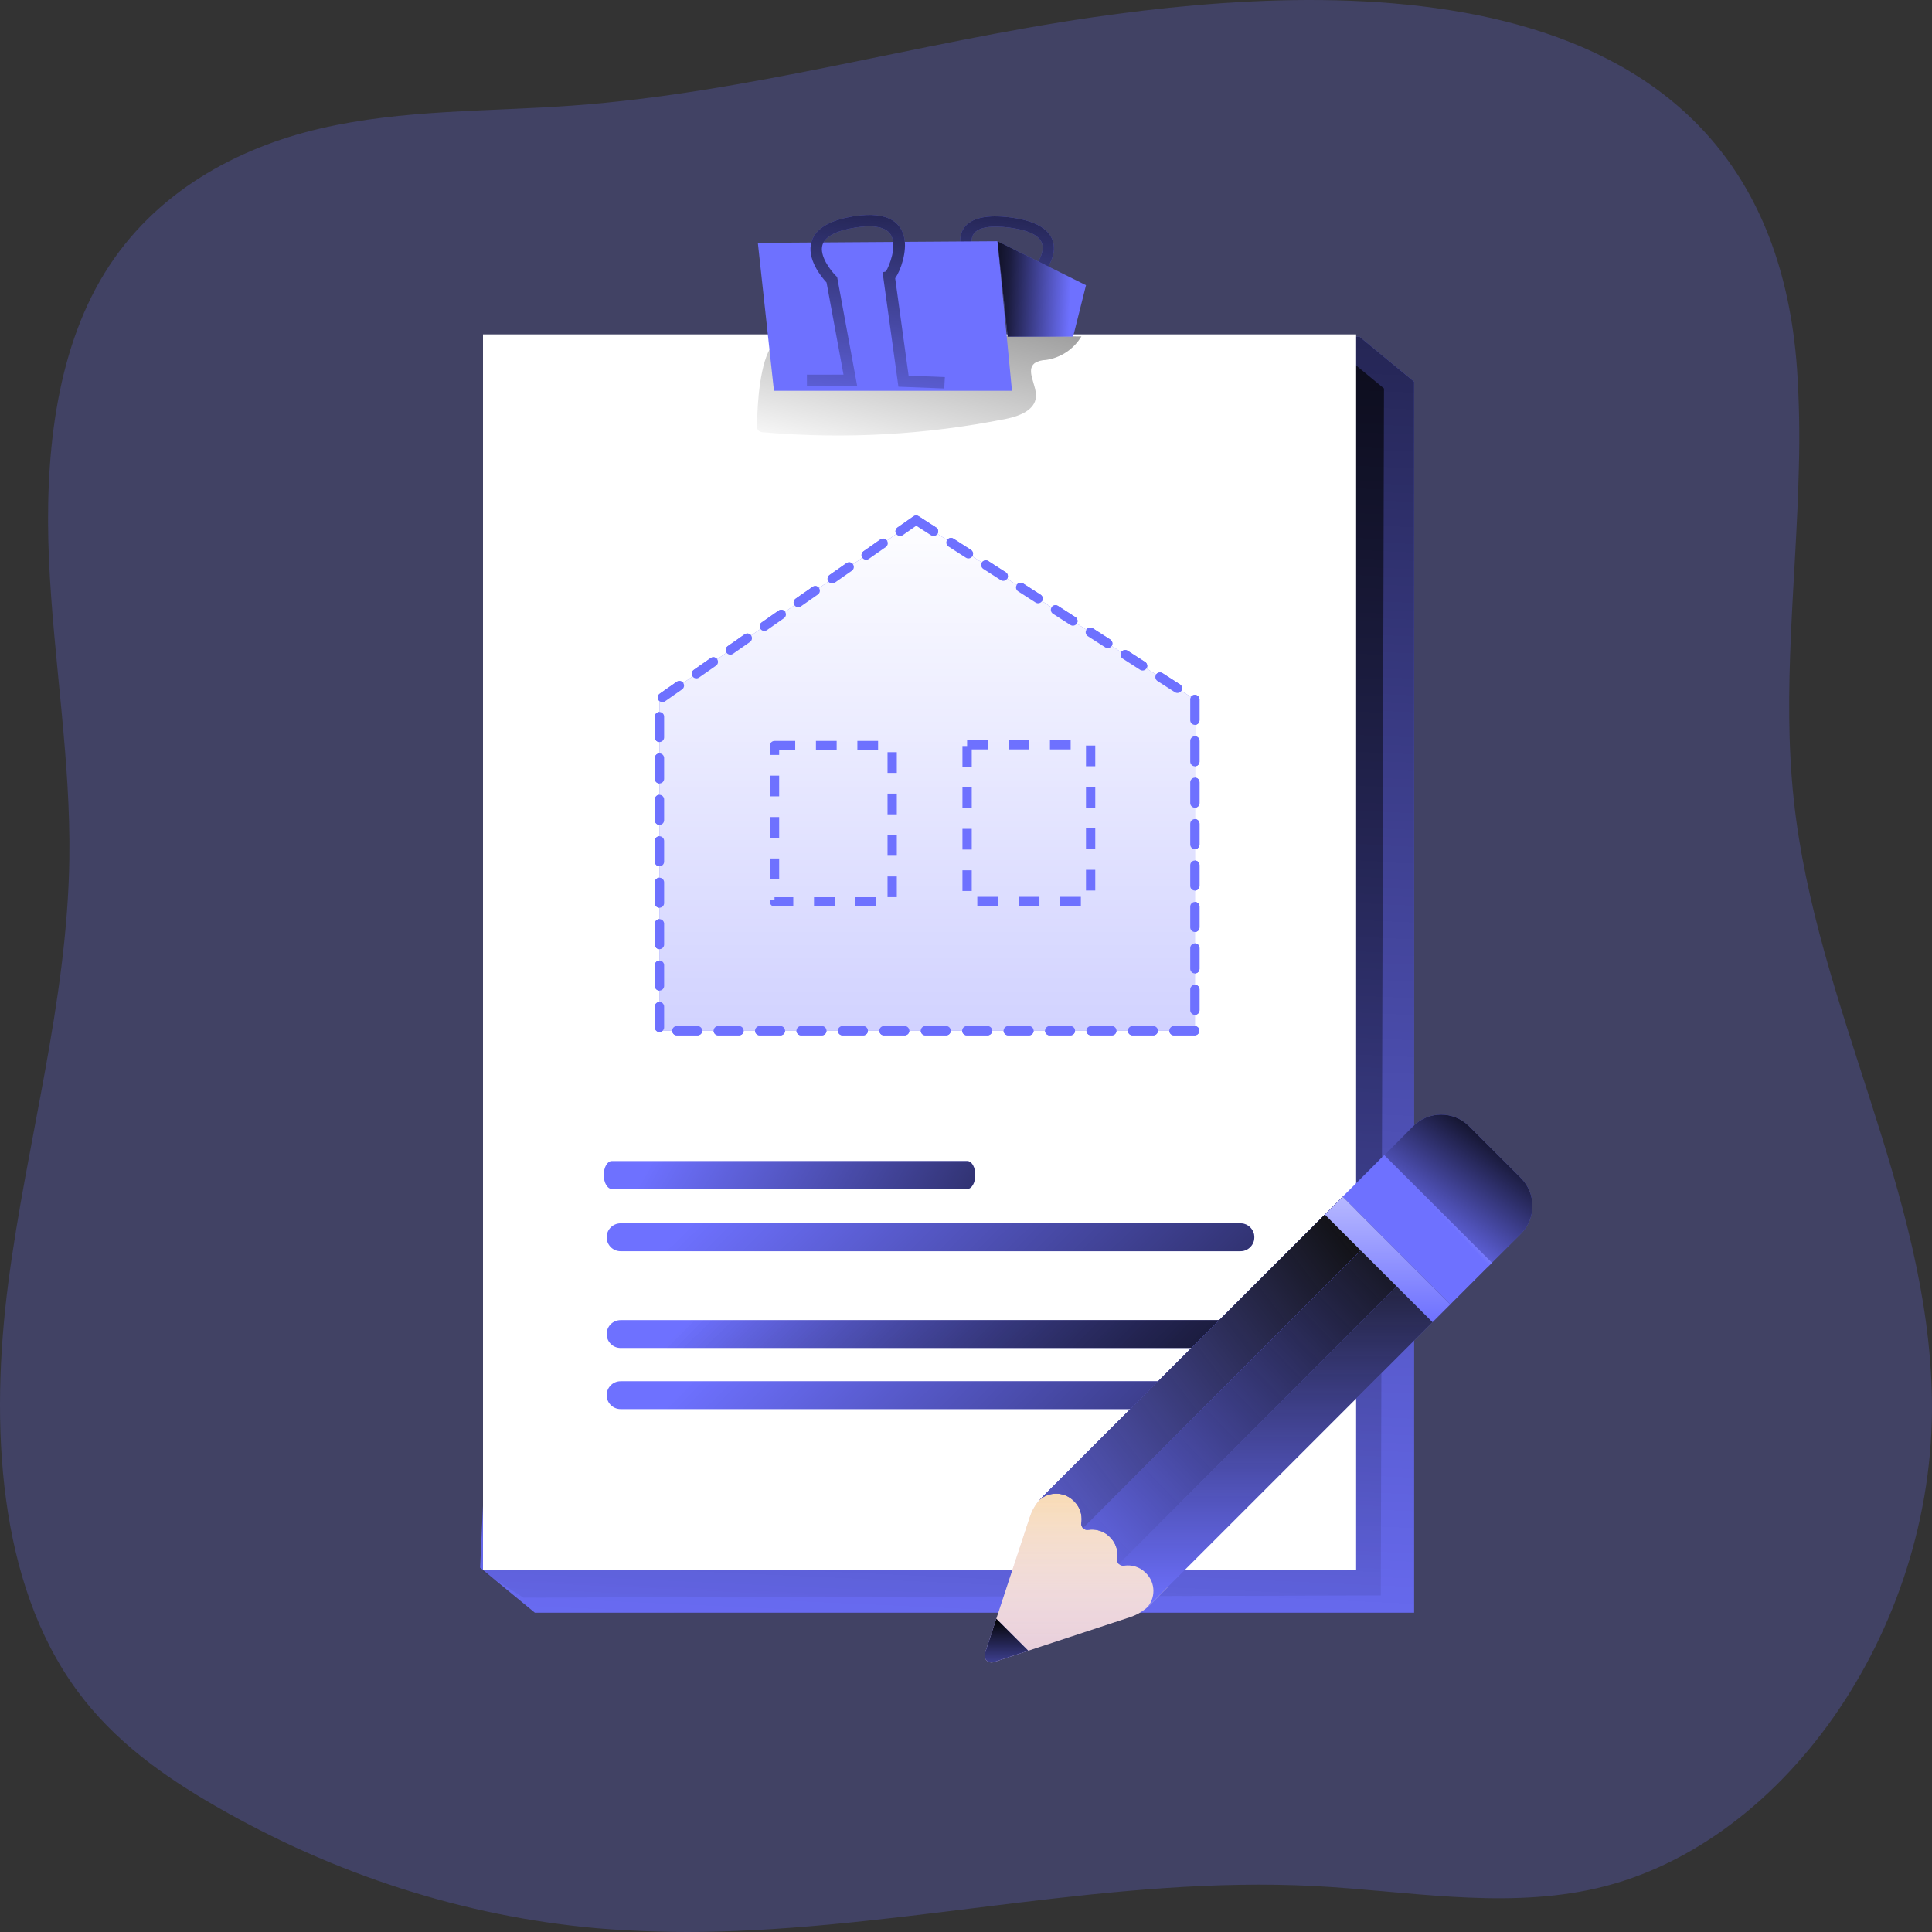 <svg width="208" height="208" viewBox="0 0 208 208" fill="none" xmlns="http://www.w3.org/2000/svg">
<rect x="0" y="0" width="208" height="208" fill="#333333" stroke="none"/>
<path opacity="0.24" d="M207.995 150.775C208.327 175.661 191.696 199.325 170.959 203.498C161.254 205.46 151.353 203.57 141.497 203.053C120.059 201.947 98.67 207.386 77.269 207.957C72.937 208.073 68.597 207.957 64.254 207.596C49.973 206.317 36.027 201.845 23.157 194.417C17.668 191.251 12.31 187.471 8.313 182.032C-0.261 170.378 -1.086 153.32 0.897 138.073C2.88 122.826 7.242 107.921 7.465 92.487C7.623 81.711 5.753 71.051 5.274 60.289C4.795 49.527 5.9 38.113 11.258 29.402C16.616 20.69 25.532 15.915 34.464 13.838C43.396 11.76 52.562 12.032 61.66 11.364C80.478 9.999 98.904 4.574 117.612 1.867C145.513 -2.176 190.38 -3.483 193.468 39.696C193.705 43.267 193.77 46.852 193.664 50.432C193.393 62.358 191.843 74.328 193.125 86.165C195.523 108.407 207.693 128.363 207.995 150.775Z" fill="#6E71FF"/>
<path d="M113.774 42.014L109.069 40.535L110.355 29.462H110.732C111.199 29.085 112.564 27.452 112.198 26.242C111.87 25.134 110.106 24.689 108.677 24.504C106.648 24.247 105.321 24.477 104.835 25.164C104.183 26.091 105.042 27.833 105.431 28.425L105.532 28.58L104.824 39.284L99.602 37.843L99.896 36.784L103.677 37.843L104.273 28.795C103.896 28.18 102.765 25.997 103.779 24.538C104.533 23.467 106.207 23.086 108.764 23.407C112.756 23.916 113.522 25.567 113.465 26.864C113.409 28.161 112.311 29.752 111.486 30.344L110.389 39.77L114.114 40.939L113.774 42.014Z" fill="#6E71FF"/>
<path d="M113.774 42.014L109.069 40.535L110.355 29.462H110.732C111.199 29.085 112.564 27.452 112.198 26.242C111.87 25.134 110.106 24.689 108.677 24.504C106.648 24.247 105.321 24.477 104.835 25.164C104.183 26.091 105.042 27.833 105.431 28.425L105.532 28.58L104.824 39.284L99.602 37.843L99.896 36.784L103.677 37.843L104.273 28.795C103.896 28.18 102.765 25.997 103.779 24.538C104.533 23.467 106.207 23.086 108.764 23.407C112.756 23.916 113.522 25.567 113.465 26.864C113.409 28.161 112.311 29.752 111.486 30.344L110.389 39.77L114.114 40.939L113.774 42.014Z" fill="url(#paint0_linear)"/>
<path d="M152.244 173.622H57.582L51.692 168.773L57.582 41.093L146.355 36.245L152.244 41.093V173.622Z" fill="#6E71FF"/>
<path d="M152.244 173.622H57.582L51.692 168.773L57.582 41.093L146.355 36.245L152.244 41.093V173.622Z" fill="url(#paint1_linear)"/>
<path d="M148.656 171.768L56.354 172L52 169.244L55.093 41.822L143.158 37L149 41.822L148.656 171.768Z" fill="url(#paint2_linear)"/>
<path d="M146 36H52V169H146V36Z" fill="white"/>
<path d="M81.523 45.467C81.475 45.803 81.452 46.221 81.723 46.41C81.871 46.499 82.041 46.546 82.213 46.545C90.934 47.3 99.717 46.812 108.301 45.097C109.715 44.815 111.426 44.166 111.528 42.73C111.622 41.455 110.397 39.898 111.385 39.099C111.755 38.877 112.178 38.758 112.61 38.756C113.393 38.641 114.141 38.355 114.801 37.917C115.46 37.479 116.013 36.9 116.422 36.222L91.669 36.022C89.264 36.003 84.883 34.993 83.164 37.153C81.833 38.809 81.523 43.499 81.523 45.467Z" fill="url(#paint3_linear)"/>
<path d="M108.951 42.074H83.324L81.59 26.144L107.39 25.97L108.951 42.074Z" fill="#6E71FF"/>
<path d="M107.392 25.97L116.919 30.706L115.532 36.245H108.489L107.392 25.97Z" fill="#6E71FF"/>
<path d="M107.392 25.97L116.919 30.706L115.532 36.245H108.489L107.392 25.97Z" fill="url(#paint4_linear)"/>
<path d="M101.657 41.825L96.725 41.633L95.021 29.319L95.375 29.228C95.726 28.677 96.608 26.521 95.933 25.322C95.322 24.229 93.501 24.27 92.08 24.5C90.055 24.824 88.834 25.465 88.551 26.351C88.174 27.543 89.46 29.164 89.987 29.688L90.127 29.824L92.287 41.565H86.873V40.336H90.813L88.988 30.419C88.475 29.865 86.783 27.859 87.382 25.978C87.819 24.602 89.335 23.697 91.906 23.286C95.888 22.649 97.064 24.198 97.358 25.616C97.653 27.034 97.012 29.07 96.374 29.952L97.822 40.441L101.725 40.596L101.657 41.825Z" fill="#6E71FF"/>
<path d="M101.657 41.825L96.725 41.633L95.021 29.318L95.375 29.228C95.726 28.677 96.608 26.521 95.933 25.322C95.322 24.228 93.501 24.27 92.08 24.5C90.055 24.824 88.834 25.465 88.551 26.351C88.174 27.543 89.46 29.164 89.987 29.688L90.127 29.824L92.287 41.565H86.873V40.336H90.813L88.988 30.419C88.475 29.865 86.783 27.859 87.382 25.978C87.819 24.602 89.335 23.697 91.906 23.286C95.888 22.649 97.064 24.198 97.358 25.616C97.653 27.034 97.012 29.07 96.374 29.952L97.822 40.441L101.725 40.596L101.657 41.825Z" fill="url(#paint5_linear)"/>
<path d="M104.139 125H65.861C65.385 125 65 125.672 65 126.5C65 127.328 65.385 128 65.861 128H104.139C104.615 128 105 127.328 105 126.5C105 125.672 104.615 125 104.139 125Z" fill="#6E71FF"/>
<path d="M104.139 125H65.861C65.385 125 65 125.672 65 126.5C65 127.328 65.385 128 65.861 128H104.139C104.615 128 105 127.328 105 126.5C105 125.672 104.615 125 104.139 125Z" fill="url(#paint6_linear)"/>
<path d="M133.539 142.124H66.815C65.986 142.124 65.314 142.796 65.314 143.625C65.314 144.454 65.986 145.125 66.815 145.125H133.539C134.368 145.125 135.04 144.454 135.04 143.625C135.04 142.796 134.368 142.124 133.539 142.124Z" fill="#6E71FF"/>
<path d="M133.539 142.124H66.815C65.986 142.124 65.314 142.796 65.314 143.625C65.314 144.454 65.986 145.125 66.815 145.125H133.539C134.368 145.125 135.04 144.454 135.04 143.625C135.04 142.796 134.368 142.124 133.539 142.124Z" fill="url(#paint7_linear)"/>
<path d="M133.539 142.124H66.815C65.986 142.124 65.314 142.796 65.314 143.625C65.314 144.454 65.986 145.125 66.815 145.125H133.539C134.368 145.125 135.04 144.454 135.04 143.625C135.04 142.796 134.368 142.124 133.539 142.124Z" fill="url(#paint8_linear)"/>
<path d="M133.539 131.703H66.815C65.986 131.703 65.314 132.375 65.314 133.204C65.314 134.033 65.986 134.705 66.815 134.705H133.539C134.368 134.705 135.04 134.033 135.04 133.204C135.04 132.375 134.368 131.703 133.539 131.703Z" fill="#6E71FF"/>
<path d="M133.539 131.703H66.815C65.986 131.703 65.314 132.375 65.314 133.204C65.314 134.033 65.986 134.705 66.815 134.705H133.539C134.368 134.705 135.04 134.033 135.04 133.204C135.04 132.375 134.368 131.703 133.539 131.703Z" fill="url(#paint9_linear)"/>
<path d="M133.539 148.703H66.815C65.986 148.703 65.314 149.375 65.314 150.204C65.314 151.033 65.986 151.705 66.815 151.705H133.539C134.368 151.705 135.04 151.033 135.04 150.204C135.04 149.375 134.368 148.703 133.539 148.703Z" fill="#6E71FF"/>
<path d="M133.539 148.703H66.815C65.986 148.703 65.314 149.375 65.314 150.204C65.314 151.033 65.986 151.705 66.815 151.705H133.539C134.368 151.705 135.04 151.033 135.04 150.204C135.04 149.375 134.368 148.703 133.539 148.703Z" fill="url(#paint10_linear)"/>
<path d="M98.632 56L128.64 75.312V110.966H71V75.312L98.632 56Z" fill="#6E71FF" stroke="#6E71FF" stroke-linecap="round" stroke-linejoin="round" stroke-dasharray="2.23 2.23"/>
<rect x="83.385" y="80.269" width="12.667" height="16.827" fill="#6E71FF" stroke="#6E71FF" stroke-linejoin="round" stroke-dasharray="2.23 2.23"/>
<rect x="104.118" y="80.182" width="13.298" height="16.873" fill="#6E71FF" stroke="#6E71FF" stroke-linejoin="round" stroke-dasharray="2.23 2.23"/>
<path d="M98.632 56L128.64 75.312V110.966H71V75.312L98.632 56Z" fill="url(#paint11_linear)" stroke="#6E71FF" stroke-linecap="round" stroke-linejoin="round" stroke-dasharray="2.23 2.23"/>
<rect x="83.385" y="80.269" width="12.667" height="16.827" stroke="#6E71FF" stroke-linejoin="round" stroke-dasharray="2.23 2.23"/>
<rect x="104.118" y="80.182" width="13.298" height="16.873" stroke="#6E71FF" stroke-linejoin="round" stroke-dasharray="2.23 2.23"/>
<path d="M119.908 165.072L114.112 159.276L112.169 161.218C111.582 161.806 111.14 162.524 110.879 163.314L106.039 177.997C105.847 178.58 106.4 179.134 106.983 178.942L121.667 174.101C122.456 173.841 123.174 173.399 123.762 172.811L125.705 170.868L119.908 165.072Z" fill="#E7CBD8"/>
<path d="M119.908 165.072L114.112 159.276L112.169 161.218C111.582 161.806 111.14 162.524 110.879 163.314L106.039 177.997C105.847 178.58 106.4 179.134 106.983 178.942L121.667 174.101C122.456 173.841 123.174 173.399 123.762 172.811L125.705 170.868L119.908 165.072Z" fill="url(#paint12_linear)"/>
<path d="M123.391 173.183C123.916 172.657 124.179 171.967 124.179 171.277C124.179 170.591 123.916 169.901 123.391 169.375L123.334 169.318C122.701 168.685 121.832 168.434 121.011 168.563C120.797 168.597 120.599 168.521 120.461 168.384C120.324 168.246 120.249 168.049 120.282 167.837C120.281 167.836 120.282 167.834 120.282 167.834C120.291 167.781 120.297 167.727 120.303 167.673C120.304 167.645 120.307 167.618 120.309 167.59C120.313 167.531 120.315 167.473 120.315 167.413C120.315 166.726 120.052 166.037 119.526 165.511L119.47 165.454C119.437 165.421 119.403 165.39 119.368 165.359C119.34 165.333 119.31 165.307 119.28 165.283C119.234 165.242 119.186 165.206 119.137 165.172C119.111 165.153 119.083 165.133 119.056 165.115C119.017 165.088 118.975 165.062 118.934 165.038C118.893 165.015 118.855 164.994 118.816 164.973C118.764 164.945 118.711 164.92 118.659 164.897C118.616 164.878 118.571 164.86 118.528 164.844C118.487 164.827 118.445 164.812 118.402 164.799C118.296 164.764 118.187 164.736 118.077 164.715C118.024 164.705 117.974 164.696 117.923 164.69C117.871 164.682 117.818 164.678 117.768 164.675C117.715 164.671 117.665 164.668 117.611 164.668C117.559 164.666 117.508 164.666 117.457 164.669C117.351 164.673 117.249 164.682 117.146 164.699C116.933 164.733 116.734 164.657 116.597 164.52C116.459 164.382 116.383 164.184 116.418 163.97C116.44 163.831 116.451 163.69 116.451 163.549C116.451 162.862 116.188 162.172 115.662 161.647L115.605 161.59C114.554 160.539 112.849 160.539 111.798 161.59L144.548 128.84L156.141 140.433L123.391 173.183Z" fill="#6E71FF"/>
<path d="M123.391 173.183C123.916 172.657 124.179 171.967 124.179 171.277C124.179 170.591 123.916 169.901 123.391 169.375L123.334 169.318C122.701 168.685 121.832 168.434 121.011 168.563C120.797 168.597 120.599 168.521 120.461 168.384C120.324 168.246 120.249 168.049 120.282 167.837C120.281 167.836 120.282 167.834 120.282 167.834C120.291 167.781 120.297 167.727 120.303 167.673C120.304 167.645 120.307 167.618 120.309 167.59C120.313 167.531 120.315 167.473 120.315 167.413C120.315 166.726 120.052 166.037 119.526 165.511L119.47 165.454C119.437 165.421 119.403 165.39 119.368 165.359C119.34 165.333 119.31 165.307 119.28 165.283C119.234 165.242 119.186 165.206 119.137 165.172C119.111 165.153 119.083 165.133 119.056 165.115C119.017 165.088 118.975 165.062 118.934 165.038C118.893 165.015 118.855 164.994 118.816 164.973C118.764 164.945 118.711 164.92 118.659 164.897C118.616 164.878 118.571 164.86 118.528 164.844C118.487 164.827 118.445 164.812 118.402 164.799C118.296 164.764 118.187 164.736 118.077 164.715C118.024 164.705 117.974 164.696 117.923 164.69C117.871 164.682 117.818 164.678 117.768 164.675C117.715 164.671 117.665 164.668 117.611 164.668C117.559 164.666 117.508 164.666 117.457 164.669C117.351 164.673 117.249 164.682 117.146 164.699C116.933 164.733 116.734 164.657 116.597 164.52C116.459 164.382 116.383 164.184 116.418 163.97C116.44 163.831 116.451 163.69 116.451 163.549C116.451 162.862 116.188 162.172 115.662 161.647L115.605 161.59C114.554 160.539 112.849 160.539 111.798 161.59L144.548 128.84L156.141 140.433L123.391 173.183Z" fill="url(#paint13_linear)"/>
<path d="M152.277 136.568L120.461 168.384C120.324 168.246 120.249 168.049 120.282 167.838C120.28 167.836 120.282 167.835 120.282 167.835C120.291 167.781 120.297 167.727 120.303 167.673C120.304 167.645 120.307 167.618 120.309 167.59C120.313 167.532 120.315 167.473 120.315 167.414C120.315 166.727 120.052 166.037 119.526 165.511L119.47 165.455C119.437 165.422 119.402 165.39 119.368 165.359C119.34 165.334 119.31 165.307 119.28 165.283C119.234 165.243 119.186 165.207 119.137 165.172C119.11 165.152 119.083 165.134 119.056 165.116C119.017 165.089 118.975 165.062 118.934 165.038C118.895 165.017 118.856 164.993 118.816 164.974C118.763 164.945 118.711 164.92 118.659 164.898C118.616 164.878 118.571 164.86 118.527 164.844C118.487 164.827 118.445 164.812 118.402 164.799C118.296 164.765 118.187 164.736 118.076 164.716C118.027 164.705 117.975 164.698 117.923 164.69C117.872 164.684 117.821 164.678 117.767 164.675C117.717 164.669 117.664 164.668 117.611 164.668C117.558 164.666 117.506 164.668 117.457 164.669C117.351 164.674 117.249 164.683 117.146 164.699C116.933 164.734 116.734 164.657 116.597 164.52L148.412 132.704L152.277 136.568Z" fill="#6E71FF"/>
<path d="M152.277 136.568L120.461 168.384C120.324 168.246 120.249 168.049 120.282 167.838C120.28 167.836 120.282 167.835 120.282 167.835C120.291 167.781 120.297 167.727 120.303 167.673C120.304 167.645 120.307 167.618 120.309 167.59C120.313 167.532 120.315 167.473 120.315 167.414C120.315 166.727 120.052 166.037 119.526 165.511L119.47 165.455C119.437 165.422 119.402 165.39 119.368 165.359C119.34 165.333 119.31 165.307 119.28 165.283C119.234 165.242 119.186 165.207 119.137 165.172C119.11 165.151 119.083 165.133 119.056 165.116C119.017 165.089 118.975 165.062 118.934 165.038C118.895 165.017 118.856 164.993 118.816 164.974C118.763 164.945 118.711 164.92 118.659 164.898C118.616 164.878 118.571 164.86 118.527 164.844C118.487 164.827 118.445 164.812 118.402 164.799C118.296 164.765 118.187 164.736 118.076 164.716C118.027 164.705 117.975 164.698 117.923 164.69C117.872 164.684 117.821 164.678 117.767 164.675C117.717 164.669 117.664 164.668 117.611 164.668C117.558 164.666 117.506 164.668 117.457 164.669C117.351 164.674 117.249 164.683 117.146 164.699C116.933 164.734 116.734 164.657 116.597 164.52L148.412 132.704L152.277 136.568Z" fill="url(#paint14_linear)"/>
<path d="M144.548 128.84L111.798 161.59C112.849 160.539 114.554 160.539 115.605 161.59L115.662 161.647C116.188 162.173 116.451 162.862 116.451 163.549C116.451 163.69 116.44 163.832 116.418 163.97C116.383 164.184 116.46 164.382 116.597 164.52L148.412 132.704L144.548 128.84Z" fill="#6E71FF"/>
<path d="M144.548 128.84L111.798 161.59C112.849 160.539 114.554 160.539 115.605 161.59L115.662 161.647C116.188 162.173 116.451 162.862 116.451 163.549C116.451 163.69 116.44 163.831 116.418 163.97C116.383 164.184 116.46 164.382 116.597 164.52L148.412 132.704L144.548 128.84Z" fill="url(#paint15_linear)"/>
<path d="M160.105 136.469L148.512 124.876L152.143 121.245C153.803 119.585 156.494 119.585 158.154 121.245L163.736 126.827C165.396 128.487 165.396 131.178 163.736 132.838L160.105 136.469Z" fill="#6E71FF"/>
<path d="M160.105 136.469L148.512 124.876L152.143 121.245C153.803 119.585 156.494 119.585 158.154 121.245L163.736 126.827C165.396 128.487 165.396 131.178 163.736 132.838L160.105 136.469Z" fill="url(#paint16_linear)"/>
<path d="M160.622 135.951L149.03 124.358L144.547 128.841L156.14 140.433L160.622 135.951Z" fill="#6E71FF"/>
<path d="M160.622 135.951L149.03 124.358L144.547 128.841L156.14 140.433L160.622 135.951Z" fill="url(#paint17_linear)"/>
<path d="M154.225 142.348L142.632 130.756L144.547 128.841L156.14 140.433L154.225 142.348Z" fill="#6E71FF"/>
<path d="M154.225 142.348L142.632 130.756L144.547 128.841L156.14 140.433L154.225 142.348Z" fill="url(#paint18_linear)" fill-opacity="0.5"/>
<path d="M107.265 174.278L106.039 177.997C105.847 178.58 106.4 179.134 106.983 178.942L110.702 177.716L107.265 174.278Z" fill="#6E71FF"/>
<path d="M107.265 174.278L106.039 177.997C105.847 178.58 106.4 179.134 106.983 178.942L110.702 177.716L107.265 174.278Z" fill="url(#paint19_linear)"/>
<defs>
<linearGradient id="paint0_linear" x1="106.598" y1="-1.616" x2="102.115" y2="53.543" gradientUnits="userSpaceOnUse">
<stop offset="0.384" stop-opacity="0.75"/>
<stop offset="0.909" stop-opacity="0"/>
</linearGradient>
<linearGradient id="paint1_linear" x1="113.256" y1="188.577" x2="125.473" y2="-81.9" gradientUnits="userSpaceOnUse">
<stop stop-opacity="0"/>
<stop offset="0.639" stop-opacity="0.75"/>
<stop offset="1"/>
</linearGradient>
<linearGradient id="paint2_linear" x1="111.389" y1="186.696" x2="123.618" y2="-79.08" gradientUnits="userSpaceOnUse">
<stop stop-opacity="0"/>
<stop offset="0.639" stop-opacity="0.75"/>
<stop offset="1"/>
</linearGradient>
<linearGradient id="paint3_linear" x1="90.567" y1="50.267" x2="97.145" y2="18.624" gradientUnits="userSpaceOnUse">
<stop stop-opacity="0"/>
<stop offset="0.8" stop-opacity="0.51"/>
<stop offset="0.99"/>
</linearGradient>
<linearGradient id="paint4_linear" x1="115.325" y1="30.341" x2="104.944" y2="29.905" gradientUnits="userSpaceOnUse">
<stop stop-opacity="0"/>
<stop offset="0.639" stop-opacity="0.75"/>
<stop offset="1"/>
</linearGradient>
<linearGradient id="paint5_linear" x1="94.033" y1="-1.733" x2="89.666" y2="53.353" gradientUnits="userSpaceOnUse">
<stop offset="0.384" stop-opacity="0.75"/>
<stop offset="0.909" stop-opacity="0"/>
</linearGradient>
<linearGradient id="paint6_linear" x1="71.333" y1="122.825" x2="113.357" y2="147.233" gradientUnits="userSpaceOnUse">
<stop stop-opacity="0"/>
<stop offset="0.878" stop-opacity="0.75"/>
<stop offset="1"/>
</linearGradient>
<linearGradient id="paint7_linear" x1="76.354" y1="139.948" x2="124.752" y2="188.927" gradientUnits="userSpaceOnUse">
<stop stop-opacity="0"/>
<stop offset="0.878" stop-opacity="0.75"/>
<stop offset="1"/>
</linearGradient>
<linearGradient id="paint8_linear" x1="76.354" y1="139.948" x2="124.752" y2="188.927" gradientUnits="userSpaceOnUse">
<stop stop-opacity="0"/>
<stop offset="0.878" stop-opacity="0.75"/>
<stop offset="1"/>
</linearGradient>
<linearGradient id="paint9_linear" x1="76.354" y1="129.528" x2="124.752" y2="178.507" gradientUnits="userSpaceOnUse">
<stop stop-opacity="0"/>
<stop offset="0.878" stop-opacity="0.75"/>
<stop offset="1"/>
</linearGradient>
<linearGradient id="paint10_linear" x1="76.354" y1="146.528" x2="124.752" y2="195.507" gradientUnits="userSpaceOnUse">
<stop stop-opacity="0"/>
<stop offset="0.878" stop-opacity="0.75"/>
<stop offset="1"/>
</linearGradient>
<linearGradient id="paint11_linear" x1="100" y1="54" x2="100" y2="234.5" gradientUnits="userSpaceOnUse">
<stop stop-color="white"/>
<stop offset="1" stop-color="white" stop-opacity="0"/>
</linearGradient>
<linearGradient id="paint12_linear" x1="115.852" y1="159.276" x2="115.852" y2="178.981" gradientUnits="userSpaceOnUse">
<stop stop-color="#FADAAB"/>
<stop offset="1" stop-color="white" stop-opacity="0"/>
</linearGradient>
<linearGradient id="paint13_linear" x1="133.969" y1="128.84" x2="133.969" y2="173.183" gradientUnits="userSpaceOnUse">
<stop stop-color="#141414"/>
<stop offset="1" stop-opacity="0"/>
</linearGradient>
<linearGradient id="paint14_linear" x1="151.985" y1="130.996" x2="110.999" y2="170.484" gradientUnits="userSpaceOnUse">
<stop stop-color="#101010"/>
<stop offset="1" stop-opacity="0"/>
</linearGradient>
<linearGradient id="paint15_linear" x1="150.985" y1="131.996" x2="100.002" y2="170.983" gradientUnits="userSpaceOnUse">
<stop offset="0.052" stop-color="#0F0F0F"/>
<stop offset="1" stop-color="#131313" stop-opacity="0"/>
</linearGradient>
<linearGradient id="paint16_linear" x1="166.478" y1="123.571" x2="156.746" y2="136.469" gradientUnits="userSpaceOnUse">
<stop/>
<stop offset="1" stop-opacity="0"/>
</linearGradient>
<linearGradient id="paint17_linear" x1="163.368" y1="130.598" x2="158.875" y2="134.803" gradientUnits="userSpaceOnUse">
<stop stop-color="white"/>
<stop offset="1" stop-color="white" stop-opacity="0"/>
</linearGradient>
<linearGradient id="paint18_linear" x1="149.386" y1="128.841" x2="149.386" y2="142.348" gradientUnits="userSpaceOnUse">
<stop stop-color="white"/>
<stop offset="1" stop-color="white" stop-opacity="0"/>
</linearGradient>
<linearGradient id="paint19_linear" x1="108.351" y1="174.278" x2="108.304" y2="182.609" gradientUnits="userSpaceOnUse">
<stop stop-color="#010101"/>
<stop offset="1" stop-opacity="0"/>
</linearGradient>
</defs>
</svg>
